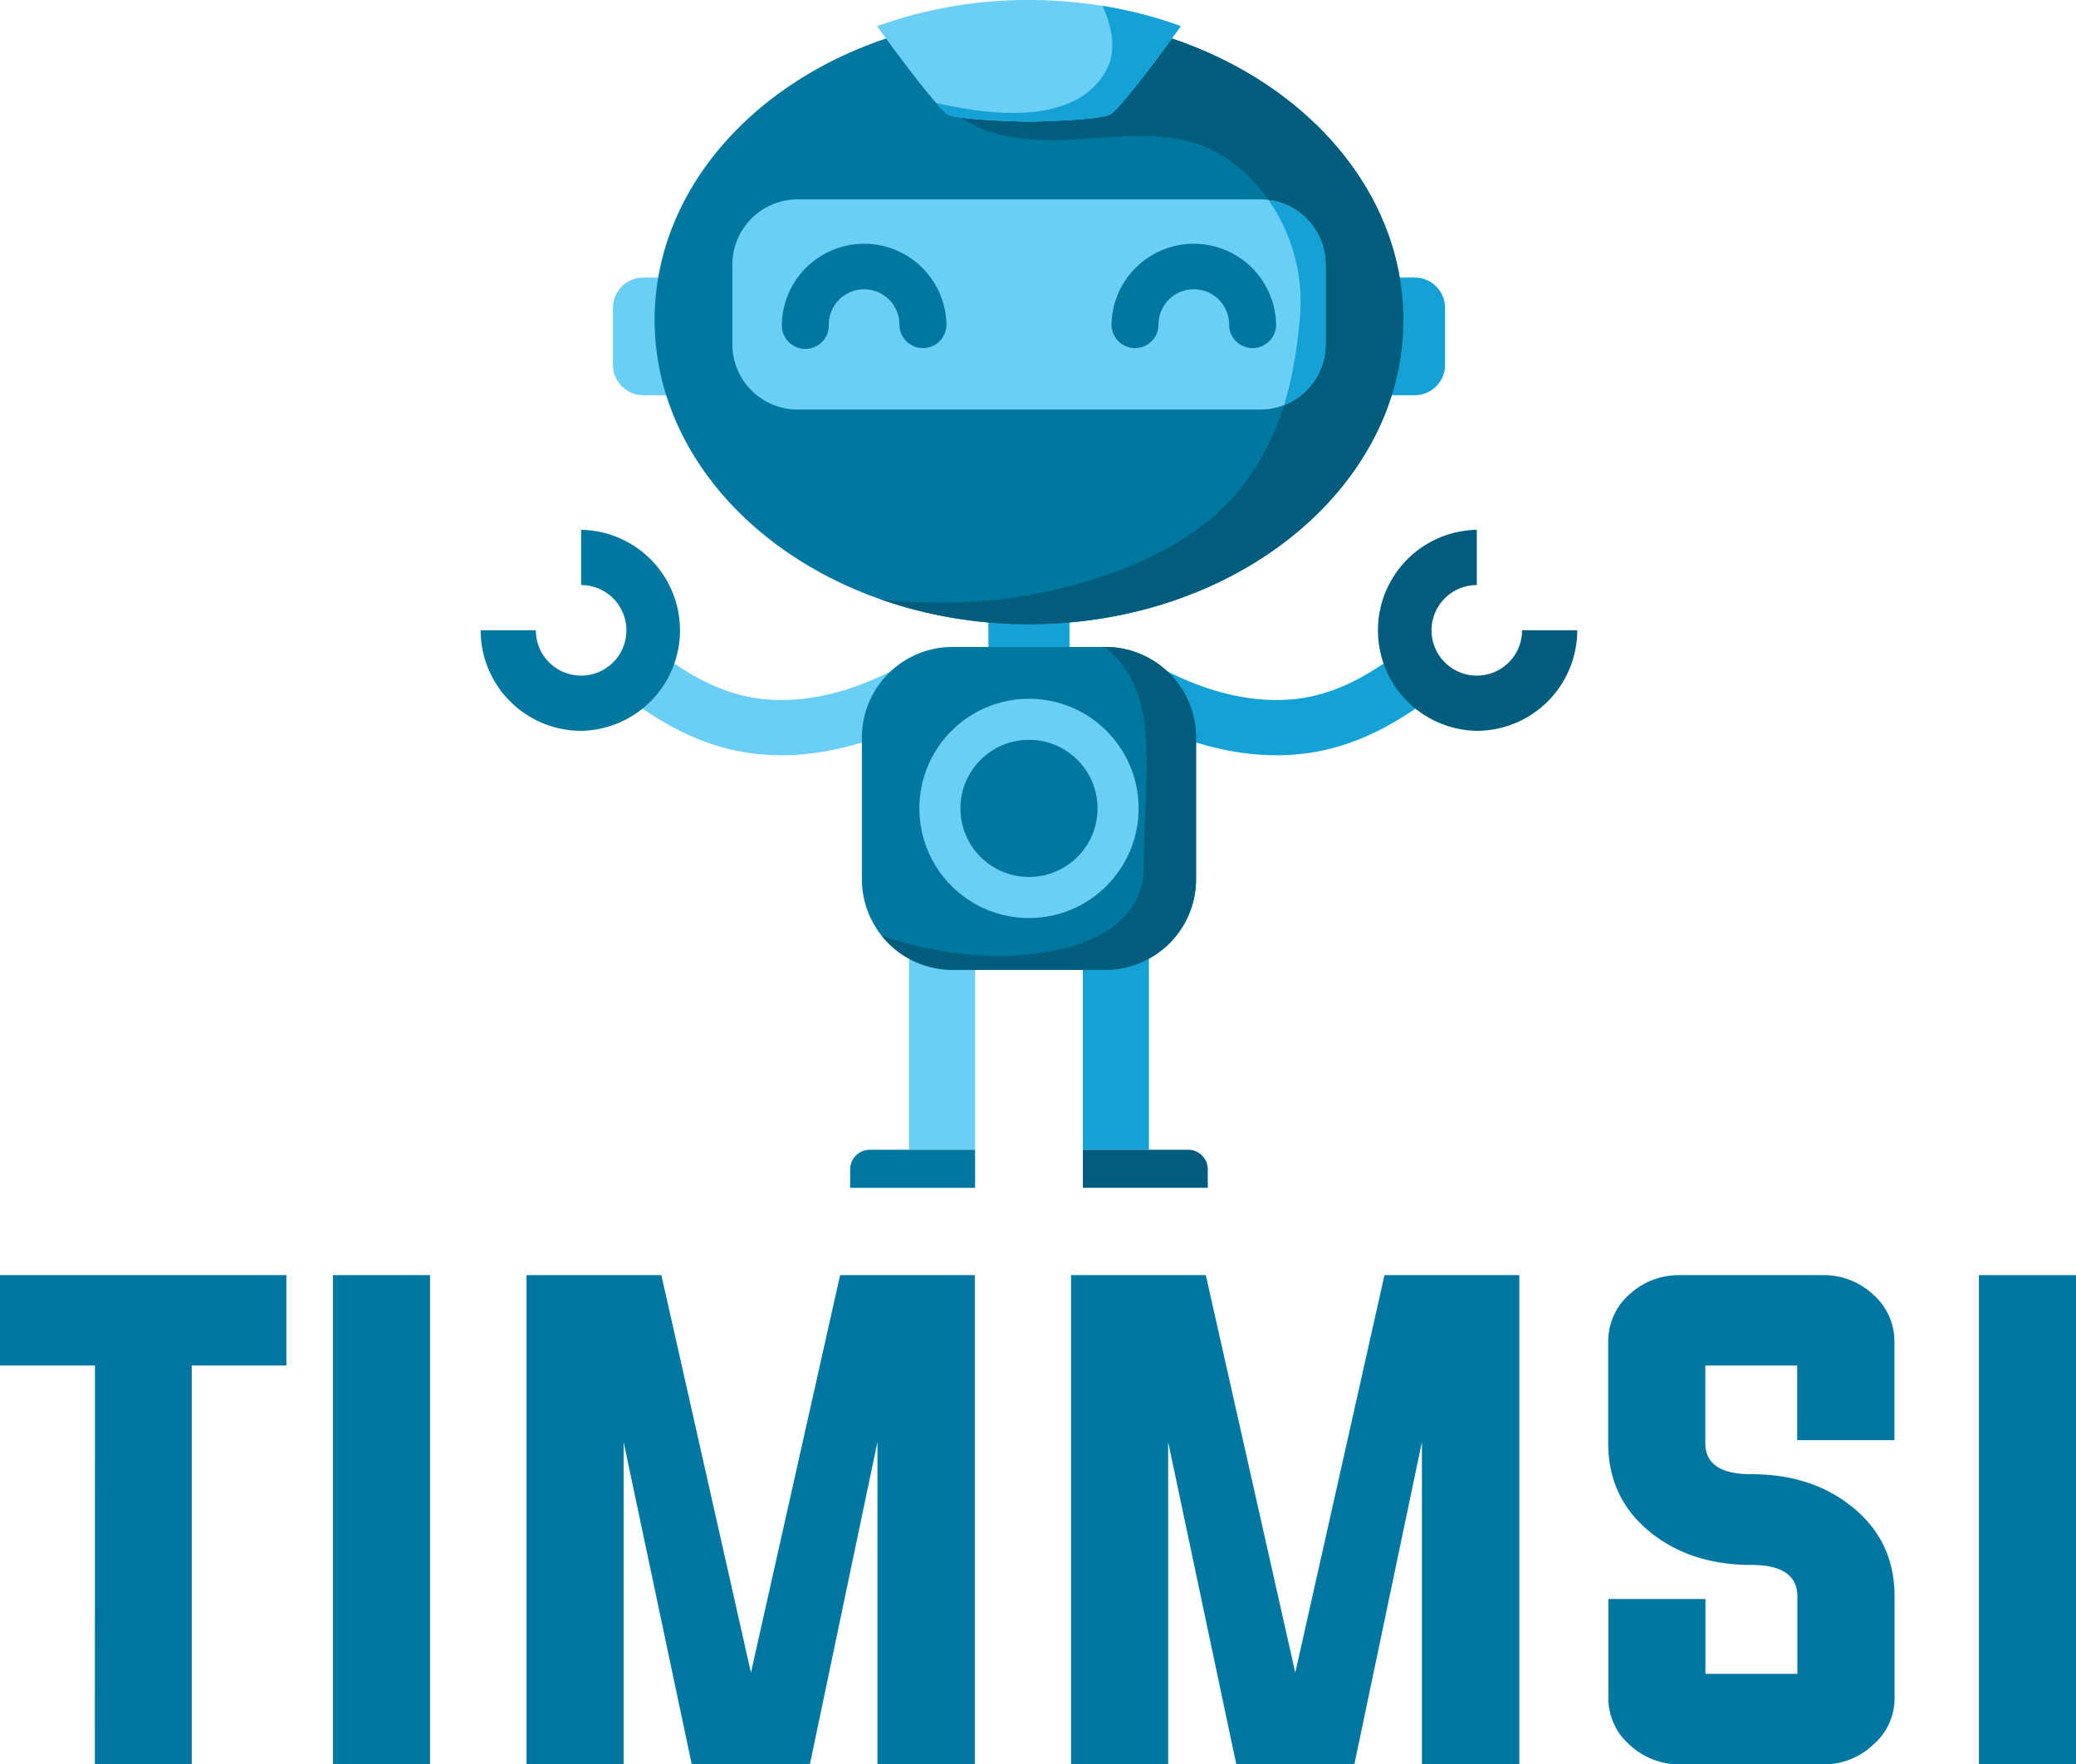 <svg xmlns="http://www.w3.org/2000/svg" viewBox="0 0 771.3 655.41"><defs><style>.cls-1{fill:#14a1d6;}.cls-2{fill:#6bcef4;}.cls-3{fill:#00779f;}.cls-4{fill:#025c7b;}.cls-5{fill:#0077a0;}</style></defs><g id="Layer_2" data-name="Layer 2"><g id="text"><rect class="cls-1" x="367.23" y="214.94" width="30.13" height="33.9"/><polyline class="cls-2" points="362.28 360.28 362.28 427.12 337.73 427.12 337.73 356.15"/><path class="cls-3" d="M323.15,427.12h39.13a0,0,0,0,1,0,0v14.14a0,0,0,0,1,0,0H315.86a0,0,0,0,1,0,0v-6.85A7.29,7.29,0,0,1,323.15,427.12Z"/><polyline class="cls-1" points="426.86 356.15 426.86 427.12 402.31 427.12 402.31 360.28"/><path class="cls-4" d="M402.31,427.12h46.42a0,0,0,0,1,0,0v14.14a0,0,0,0,1,0,0H409.6a7.29,7.29,0,0,1-7.29-7.29v-6.85A0,0,0,0,1,402.31,427.12Z" transform="translate(851.04 868.37) rotate(-180)"/><path class="cls-2" d="M290.28,280.56a81.6,81.6,0,0,1-17.72-1.9c-17.71-3.94-30.68-13.08-40.15-19.75l-.09-.07,11.82-16.77.09.07c8.5,6,19.08,13.45,32.78,16.49,18.3,4.07,40.06-.67,61.28-13.34l10.52,17.61C329.35,274.52,309.12,280.56,290.28,280.56Z"/><path class="cls-3" d="M215.91,271.49a37.38,37.38,0,0,1-37.34-37.34h20.52a16.82,16.82,0,1,0,16.82-16.81V196.82a37.34,37.34,0,0,1,0,74.67Z"/><path class="cls-1" d="M474.31,280.56a81.54,81.54,0,0,0,17.72-1.9c17.71-3.94,30.68-13.08,40.15-19.75l.09-.07-11.82-16.77-.09.07c-8.5,6-19.08,13.45-32.78,16.49-18.3,4.07-40.06-.67-61.28-13.34L415.78,262.9C435.24,274.52,455.47,280.56,474.31,280.56Z"/><path class="cls-4" d="M548.68,271.49A37.38,37.38,0,0,0,586,234.15H565.5a16.82,16.82,0,1,1-16.82-16.81V196.82a37.34,37.34,0,0,0,0,74.67Z"/><path class="cls-2" d="M239,103.11h24.37a0,0,0,0,1,0,0v43.7a0,0,0,0,1,0,0H239a11.27,11.27,0,0,1-11.27-11.27V114.37A11.27,11.27,0,0,1,239,103.11Z"/><path class="cls-1" d="M512.52,103.11h24.37a0,0,0,0,1,0,0v43.7a0,0,0,0,1,0,0H512.52a11.27,11.27,0,0,1-11.27-11.27V114.37A11.27,11.27,0,0,1,512.52,103.11Z" transform="translate(1038.14 249.92) rotate(180)"/><path class="cls-3" d="M521.37,118.82c0,62.44-62.26,113.06-139.07,113.06a166.38,166.38,0,0,1-54.85-9.14c-49.54-17.29-84.23-57.32-84.23-103.92C243.22,65,289.45,20,351.38,8.58A169.9,169.9,0,0,1,382.3,5.77C459.11,5.77,521.37,56.38,521.37,118.82Z"/><path class="cls-4" d="M521.37,118.82c0,62.44-62.26,113.06-139.07,113.06a166.38,166.38,0,0,1-54.85-9.14,205.4,205.4,0,0,0,46.63-.4c32.76-4.34,72.27-18.24,90.48-45.8,10.6-16,16.09-32.19,18.45-58.89,2-23-8.88-46.87-28.24-59.5-15.24-9.95-35-7.78-53.17-6.5s-38.9.22-50.8-13.55l.58-29.52A169.9,169.9,0,0,1,382.3,5.77C459.11,5.77,521.37,56.38,521.37,118.82Z"/><path class="cls-3" d="M444.37,274v52.6a33.67,33.67,0,0,1-33.67,33.67H353.89a33.67,33.67,0,0,1-33.67-33.67V274a33.67,33.67,0,0,1,33.67-33.67H410.7A33.67,33.67,0,0,1,444.37,274Z"/><circle class="cls-2" cx="382.3" cy="300.31" r="40.73"/><circle class="cls-3" cx="382.3" cy="300.31" r="25.47"/><path class="cls-2" d="M492.5,98.33v29.56a24.26,24.26,0,0,1-15.44,22.6,24,24,0,0,1-8.83,1.66H296.36a24.27,24.27,0,0,1-24.27-24.26V98.33a24.28,24.28,0,0,1,24.27-24.27H468.23a25.58,25.58,0,0,1,3,.19A24.27,24.27,0,0,1,492.5,98.33Z"/><path class="cls-1" d="M492.5,98.33v29.56a24.26,24.26,0,0,1-15.44,22.6c2.88-9.23,4.79-19.77,5.95-32.84a66.34,66.34,0,0,0-11.74-43.4A24.27,24.27,0,0,1,492.5,98.33Z"/><path class="cls-2" d="M438.72,9.7C432.1,19,415.82,41,412.34,42.61c-4.2,2-27.12,2.57-30,2.57s-25.85-.56-30-2.57c-.86-.41-2.47-2-4.52-4.37C341.4,31,330.87,16.7,325.87,9.7A165.92,165.92,0,0,1,382.3,0a170.54,170.54,0,0,1,27.28,2.18A160.83,160.83,0,0,1,438.72,9.7Z"/><path class="cls-4" d="M444.37,274v52.6a33.67,33.67,0,0,1-33.67,33.67H353.89a33.6,33.6,0,0,1-26.43-12.81c40.73,14.78,97.46,8.9,97.46-25.05,0-17.73,2.42-39.4,0-55.52-1.94-13-7.54-21-14.49-26.56h.27A33.67,33.67,0,0,1,444.37,274Z"/><path class="cls-1" d="M438.72,9.7C432.1,19,415.82,41,412.34,42.61c-4.2,2-27.12,2.57-30,2.57s-25.85-.56-30-2.57c-.86-.41-2.47-2-4.52-4.37,38.64,8.93,56.67.64,63.48-12.71,4-7.82,1-17.59-1.64-23.35A160.83,160.83,0,0,1,438.72,9.7Z"/><path class="cls-3" d="M342.9,129.31a8.73,8.73,0,0,1-8.73-8.73,13.12,13.12,0,1,0-26.24,0,8.73,8.73,0,1,1-17.45,0,30.58,30.58,0,0,1,61.15,0A8.73,8.73,0,0,1,342.9,129.31Z"/><path class="cls-3" d="M465.39,129.31a8.73,8.73,0,0,1-8.73-8.73,13.12,13.12,0,1,0-26.24,0,8.73,8.73,0,0,1-17.46,0,30.58,30.58,0,0,1,61.15,0A8.72,8.72,0,0,1,465.39,129.31Z"/><path class="cls-5" d="M35.28,507.27H0V473.69H106.41v33.58H71.24V655.41h-36Z"/><path class="cls-5" d="M123.71,655.41V473.69h36.07V655.41Z"/><path class="cls-5" d="M362.18,473.69V655.41H326V535.66L300.9,655.41H257L231.69,535.66V655.41H195.62V473.69h50.1L279,621.37l33.13-147.68Z"/><path class="cls-5" d="M564.48,473.69V655.41H528.29V535.66l-25.1,119.75H459.32L434,535.66V655.41H397.92V473.69H448l33.24,147.68,33.14-147.68Z"/><path class="cls-5" d="M667.72,507.27H633.57V536q0,11.64,17.07,11.64,22.4,0,37.32,12,15.94,12.66,15.94,33.47v37.54a22.76,22.76,0,0,1-8,17.53,26.54,26.54,0,0,1-18.66,7.24h-53a26.92,26.92,0,0,1-18.77-7.24,22.92,22.92,0,0,1-7.91-17.53V594h36.07v27.82h34.15V593.1q0-11.76-17.08-11.76-22.27,0-37.2-11.87Q597.49,556.81,597.5,536V498.45a23.28,23.28,0,0,1,7.91-17.64,27.18,27.18,0,0,1,18.77-7.12h53a26.79,26.79,0,0,1,18.66,7.12,23.12,23.12,0,0,1,8,17.64V535H667.72Z"/><path class="cls-5" d="M735.23,655.41V473.69H771.3V655.41Z"/></g></g></svg>